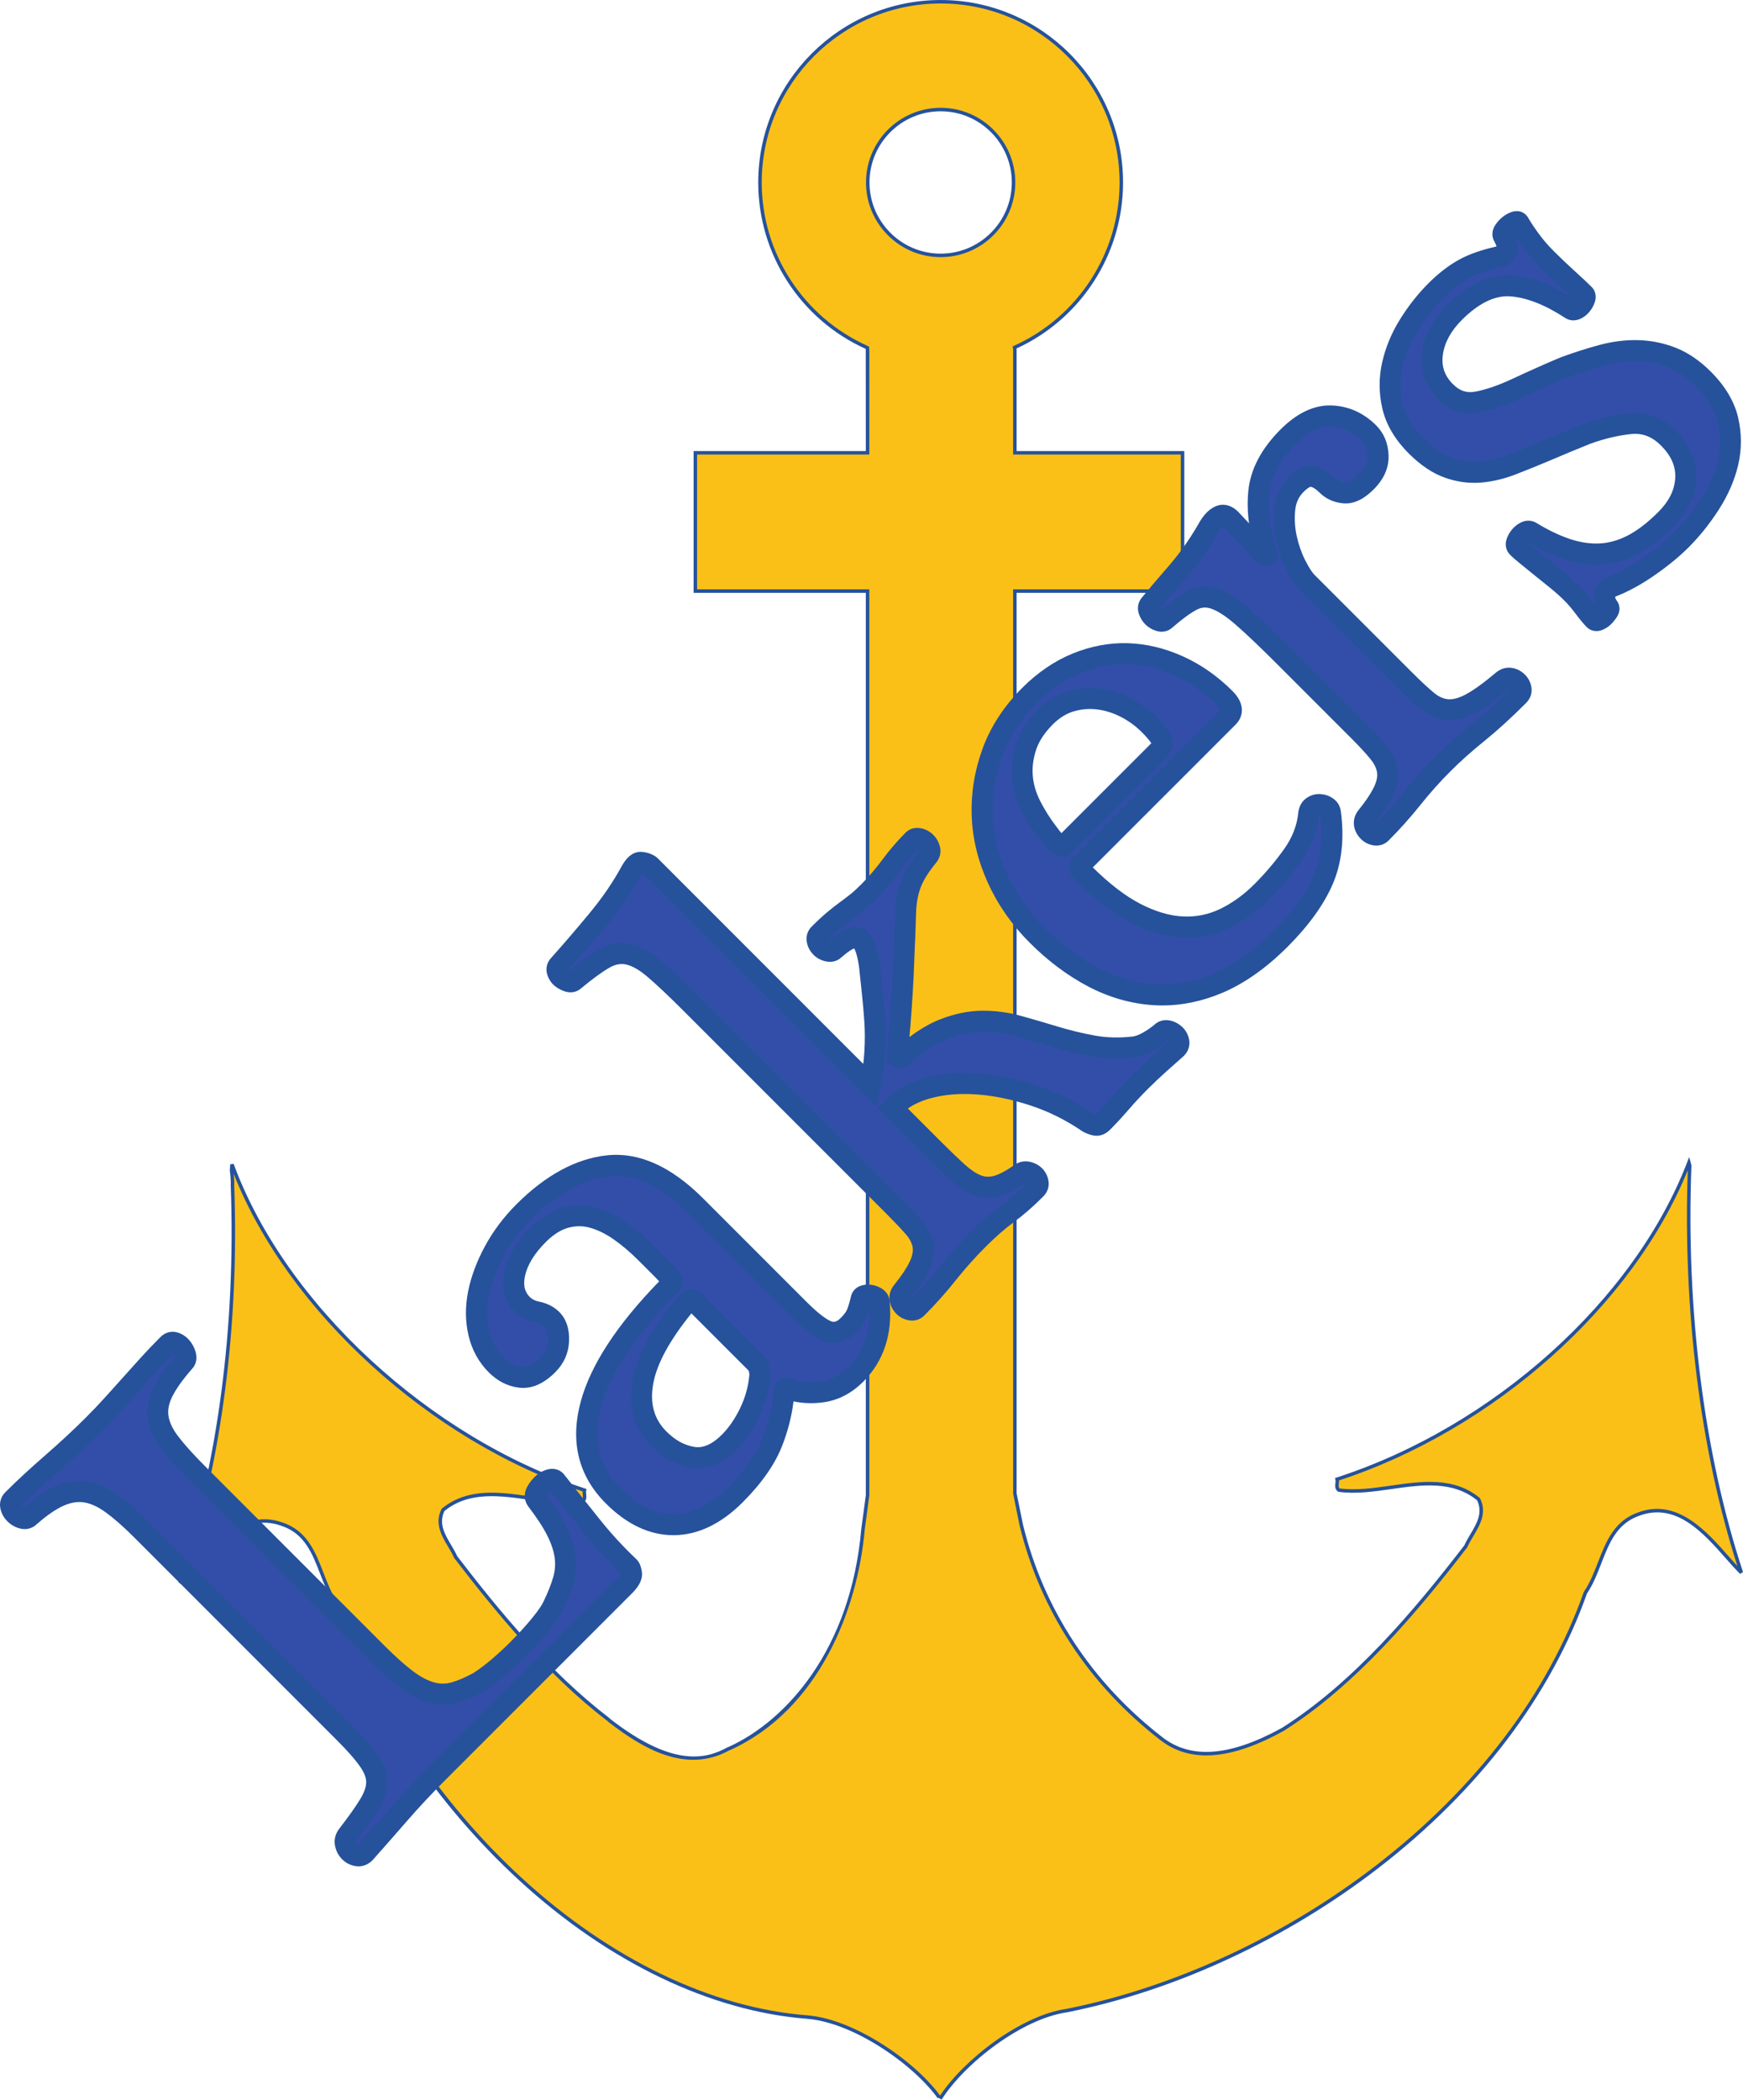 <?xml version="1.0" encoding="UTF-8" standalone="no"?>
<svg
   xmlns:dc="http://purl.org/dc/elements/1.1/"
   xmlns:cc="http://creativecommons.org/ns#"
   xmlns:rdf="http://www.w3.org/1999/02/22-rdf-syntax-ns#"
   xmlns:svg="http://www.w3.org/2000/svg"
   xmlns="http://www.w3.org/2000/svg"
   xmlns:sodipodi="http://sodipodi.sourceforge.net/DTD/sodipodi-0.dtd"
   xmlns:inkscape="http://www.inkscape.org/namespaces/inkscape"
   width="165.596"
   height="199.415"
   viewBox="0 0 165.596 199.415"
   version="1.1"
   id="svg26"
   sodipodi:docname="Lake-superior-st_logo_from_NCAA.svg"
   inkscape:version="1.0.1 (3bc2e813f5, 2020-09-07)">
  <defs
     id="defs30" />
  <sodipodi:namedview
     pagecolor="#ffffff"
     bordercolor="#666666"
     borderopacity="1"
     objecttolerance="10"
     gridtolerance="10"
     guidetolerance="10"
     inkscape:pageopacity="0"
     inkscape:pageshadow="2"
     inkscape:window-width="747"
     inkscape:window-height="480"
     id="namedview28"
     showgrid="false"
     inkscape:zoom="1.2704305"
     inkscape:cx="82.999994"
     inkscape:cy="99.50128"
     inkscape:window-x="0"
     inkscape:window-y="27"
     inkscape:window-maximized="0"
     inkscape:current-layer="svg26" />
  <!-- Generator: Sketch 54.1 (76490) - https://sketchapp.com -->
  <title
     id="title2">lake-superior-st</title>
  <desc
     id="desc4">Created with Sketch.</desc>
  <g
     id="g24"
     stroke="none"
     stroke-width="1"
     fill="none"
     fill-rule="evenodd"
     transform="translate(-17,-0.499)">
    <g
       id="lake-superior-st_BGL">
      <g
         id="lake-superior-st"
         transform="translate(17)">
        <g
           id="g10"
           transform="matrix(1,0,0,-1,0,199.913)"
           fill-rule="nonzero">
          <g
             id="g12">
            <path
               d="m 82.44,182.085 c 0,-3.826 3.101,-6.927 6.927,-6.927 3.825,0 6.926,3.101 6.926,6.927 0,3.825 -3.101,6.926 -6.926,6.926 -3.826,0 -6.927,-3.101 -6.927,-6.926 z M 89.228,0.23 C 86.776,3.616 81.014,7.511 76.68,7.847 57.099,9.373 38.606,28.101 31.916,47.166 c -1.717,2.501 -1.71,6.377 -5.153,7.501 -4.389,1.56 -7.499,-3.517 -9.655,-5.579 3.81,11.446 5.47,24.533 4.978,37.795 0.036,0.471 -0.086,1.391 -0.086,1.391 l 0.038,0.55 c 5.24,-14.233 19.568,-26.39 33.494,-30.938 -0.087,-0.343 0.171,-0.775 -0.174,-1.033 -4.307,-0.594 -9.469,2.257 -13.263,-0.836 -0.865,-1.721 0.597,-3.102 1.197,-4.481 4.175,-5.44 8.912,-11.131 14.428,-15.368 l 0.243,-0.207 c 3.22,-2.484 7.248,-4.866 11.269,-2.625 l 0.048,0.009 c 7.963,3.605 11.991,12.562 12.715,20.846 l 0.431,3.185 V 143.278 H 66.062 v 13.133 H 82.424 v 9.795 l -0.015,0.182 c -6.013,2.669 -10.206,8.693 -10.206,15.696 0,9.479 7.685,17.164 17.165,17.164 9.479,0 17.164,-7.685 17.164,-17.164 0,-6.978 -4.165,-12.983 -10.142,-15.667 l 0.029,-0.211 v -9.795 H 112.35 V 143.278 H 96.419 V 57.593 l 0.612,-3.023 c 1.921,-7.907 6.382,-14.917 13.296,-20.272 3.53,-2.755 8.093,-1.033 11.538,0.863 6.804,4.304 12.487,11.022 17.396,17.395 0.602,1.378 2.067,2.755 1.206,4.477 -3.789,3.1 -8.956,0.259 -13.262,0.861 -0.345,0.259 -0.086,0.689 -0.173,1.035 13.775,4.469 28.04,16.037 33.424,30.068 l 0.075,-0.272 c -0.516,-13.262 1.12,-27.213 4.908,-38.666 -2.151,2.067 -5.253,7.148 -9.644,5.598 -3.445,-1.118 -3.445,-4.994 -5.167,-7.491 C 143.394,27.668 121.607,12.512 101.37,8.465 97.064,7.861 91.553,3.621 89.314,0.089 Z"
               id="path14"
               fill="#fbc018" />
            <path
               d="m 89.368,188.845 c -3.728,0 -6.761,-3.033 -6.761,-6.76 0,-3.728 3.033,-6.761 6.761,-6.761 3.728,0 6.76,3.033 6.76,6.761 0,3.728 -3.033,6.76 -6.76,6.76 z m 0,-13.853 c -3.911,0 -7.093,3.182 -7.093,7.093 0,3.91 3.182,7.092 7.093,7.092 3.91,0 7.092,-3.181 7.092,-7.092 0,-3.911 -3.181,-7.093 -7.092,-7.093 z M 25.123,55.126 c 0.543,0 1.108,-0.093 1.695,-0.302 2.366,-0.773 3.155,-2.816 3.918,-4.792 0.371,-0.961 0.754,-1.954 1.316,-2.772 l 0.02,-0.039 C 35.397,37.747 41.777,28.209 49.576,21.052 57.967,13.352 67.597,8.722 76.693,8.013 81.099,7.671 86.853,3.738 89.314,0.393 91.619,3.855 97.028,8.024 101.347,8.629 c 10.223,2.044 20.677,6.892 29.427,13.648 9.48,7.32 16.291,16.29 19.697,25.942 l 0.02,0.039 c 0.563,0.817 0.949,1.809 1.322,2.769 0.767,1.974 1.559,4.016 3.931,4.786 3.646,1.287 6.432,-1.874 8.466,-4.182 0.295,-0.335 0.581,-0.659 0.851,-0.95 -3.514,10.957 -5.183,24.255 -4.713,37.592 -5.232,-12.882 -18.44,-24.649 -33.133,-29.459 0.006,-0.102 -0.005,-0.204 -0.015,-0.303 -0.023,-0.222 -0.032,-0.359 0.074,-0.459 1.54,-0.206 3.236,0.035 4.875,0.269 2.932,0.417 5.965,0.851 8.423,-1.16 l 0.043,-0.054 c 0.682,-1.365 -0.019,-2.542 -0.638,-3.58 -0.214,-0.359 -0.416,-0.697 -0.565,-1.038 l -0.021,-0.035 c -4.758,-6.176 -10.55,-13.076 -17.439,-17.434 -5.063,-2.787 -8.897,-3.064 -11.729,-0.854 -6.775,5.248 -11.394,12.29 -13.355,20.364 l -0.613,3.029 -0.003,85.884 H 112.184 v 12.801 H 96.253 v 9.961 l -0.044,0.312 0.113,0.051 c 6.102,2.739 10.044,8.829 10.044,15.516 0,9.373 -7.625,16.998 -16.998,16.998 -9.373,0 -16.999,-7.625 -16.999,-16.998 0,-6.717 3.967,-12.818 10.107,-15.544 l 0.09,-0.04 0.023,-0.281 6.63e-4,-9.975 H 66.228 V 143.444 H 82.59 V 57.377 L 82.158,54.169 C 81.491,46.535 77.775,37.01 69.347,33.195 l -0.06,-0.016 c -4.126,-2.28 -8.273,0.219 -11.427,2.653 l -0.249,0.212 c -5.66,4.347 -10.482,10.221 -14.452,15.393 l -0.021,0.035 c -0.148,0.341 -0.349,0.679 -0.562,1.038 -0.617,1.04 -1.317,2.218 -0.631,3.583 l 0.043,0.054 c 2.461,2.006 5.493,1.568 8.425,1.144 1.638,-0.237 3.333,-0.482 4.874,-0.279 0.106,0.1 0.098,0.238 0.075,0.46 -0.01,0.098 -0.021,0.199 -0.015,0.3 -14.474,4.775 -27.953,17.07 -33.141,30.145 0.032,-0.315 0.066,-0.757 0.044,-1.046 0.49,-13.178 -1.156,-26.014 -4.764,-37.16 0.273,0.292 0.56,0.616 0.857,0.952 1.709,1.932 3.949,4.462 6.779,4.462 z M 89.454,0 89.174,0.178 c 0.005,0.008 0.01,0.016 0.015,0.024 l -0.095,-0.069 C 86.704,3.433 81.012,7.345 76.667,7.682 67.498,8.397 57.797,13.058 49.352,20.808 41.404,28.1 35.159,37.435 31.767,47.091 c -0.576,0.845 -0.964,1.85 -1.339,2.821 -0.769,1.991 -1.495,3.872 -3.716,4.598 -3.44,1.222 -6.034,-1.71 -8.119,-4.066 -0.487,-0.551 -0.948,-1.072 -1.37,-1.475 l -0.272,0.172 c 3.749,11.263 5.468,24.312 4.969,37.736 0.035,0.468 -0.084,1.367 -0.085,1.376 l -0.002,0.017 0.04,0.567 0.321,0.045 C 27.105,75.542 40.836,62.862 55.583,58.045 l 0.147,-0.048 -0.038,-0.15 c -0.025,-0.097 -0.012,-0.215 6.64e-4,-0.34 0.026,-0.252 0.058,-0.565 -0.237,-0.785 l -0.034,-0.026 -0.042,-0.006 c -1.601,-0.221 -3.336,0.03 -5.014,0.272 -2.849,0.412 -5.795,0.838 -8.139,-1.05 -0.578,-1.189 0.039,-2.228 0.635,-3.233 0.205,-0.346 0.417,-0.703 0.573,-1.057 3.954,-5.151 8.754,-10.997 14.385,-15.321 l 0.249,-0.213 c 5.857,-4.519 8.999,-3.767 11.081,-2.606 l 0.079,0.023 c 5.436,2.47 11.594,9.201 12.599,20.701 l 0.431,3.193 -0.001,85.712 h -16.362 v 13.465 h 16.362 l -0.006,9.7 c -6.209,2.798 -10.215,8.992 -10.215,15.807 0,9.556 7.775,17.33 17.331,17.33 9.556,0 17.33,-7.774 17.33,-17.33 0,-6.775 -3.971,-12.95 -10.127,-15.767 l 0.012,-0.089 0.002,-9.652 h 15.931 v -13.465 H 96.584 V 57.593 l 0.609,-2.99 c 1.942,-7.994 6.519,-14.973 13.235,-20.174 2.718,-2.12 6.432,-1.833 11.357,0.877 6.831,4.321 12.595,11.186 17.332,17.334 0.157,0.354 0.37,0.711 0.575,1.056 0.599,1.003 1.217,2.04 0.642,3.23 -2.34,1.892 -5.287,1.472 -8.138,1.066 -1.679,-0.24 -3.414,-0.487 -5.015,-0.263 l -0.042,0.006 -0.034,0.026 c -0.294,0.221 -0.261,0.533 -0.235,0.784 0.013,0.126 0.025,0.245 9.9e-4,0.342 l -0.038,0.151 0.148,0.048 c 14.907,4.836 28.297,16.88 33.32,29.969 l 0.18,0.47 0.217,-0.782 -0.001,-0.026 c -0.534,-13.726 1.206,-27.437 4.9,-38.608 l -0.273,-0.172 c -0.42,0.403 -0.878,0.923 -1.363,1.473 -2.082,2.362 -4.673,5.301 -8.111,4.087 -2.226,-0.722 -2.956,-2.602 -3.728,-4.591 -0.377,-0.971 -0.767,-1.975 -1.345,-2.82 C 147.346,38.384 140.5,29.368 130.976,22.014 122.187,15.228 111.684,10.358 101.403,8.302 97.074,7.695 91.634,3.44 89.454,0 Z"
               id="path16"
               fill="#25529b" />
            <path
               d="m 13.393,54.163 c -1.017,1.016 -1.942,1.826 -2.779,2.432 -0.835,0.608 -1.646,0.975 -2.433,1.108 -0.787,0.129 -1.606,0.015 -2.457,-0.346 -0.853,-0.36 -1.819,-1.015 -2.9,-1.965 -0.196,-0.196 -0.434,-0.255 -0.71,-0.173 -0.276,0.079 -0.512,0.216 -0.707,0.412 -0.194,0.194 -0.324,0.419 -0.389,0.681 -0.063,0.261 0.003,0.488 0.2,0.685 1.048,1.048 2.289,2.198 3.726,3.447 1.435,1.249 2.742,2.462 3.917,3.637 0.686,0.687 1.316,1.347 1.89,1.984 0.572,0.636 1.131,1.256 1.674,1.859 0.543,0.605 1.092,1.217 1.651,1.839 0.558,0.62 1.183,1.274 1.871,1.963 0.196,0.196 0.416,0.256 0.66,0.176 0.245,-0.082 0.455,-0.227 0.634,-0.438 0.177,-0.211 0.307,-0.455 0.387,-0.73 0.08,-0.278 0.039,-0.498 -0.125,-0.662 -0.95,-1.081 -1.631,-2.041 -2.041,-2.876 -0.409,-0.836 -0.557,-1.638 -0.441,-2.408 0.114,-0.771 0.483,-1.566 1.106,-2.385 0.623,-0.82 1.492,-1.785 2.606,-2.9 l 17.107,-17.107 c 1.05,-1.049 1.976,-1.878 2.778,-2.484 0.804,-0.606 1.572,-1.015 2.311,-1.228 0.738,-0.215 1.467,-0.222 2.186,-0.027 0.721,0.198 1.524,0.54 2.41,1.034 0.557,0.358 1.146,0.801 1.77,1.327 0.622,0.523 1.245,1.095 1.868,1.718 0.787,0.787 1.49,1.557 2.113,2.311 0.623,0.752 1.047,1.375 1.277,1.868 0.426,0.884 0.745,1.694 0.96,2.431 0.213,0.738 0.268,1.483 0.171,2.236 -0.099,0.754 -0.361,1.557 -0.787,2.409 -0.424,0.852 -1.064,1.836 -1.917,2.95 -0.164,0.23 -0.18,0.475 -0.048,0.737 0.129,0.261 0.31,0.508 0.54,0.738 0.228,0.229 0.484,0.384 0.762,0.464 0.278,0.083 0.484,0.026 0.614,-0.172 1.214,-1.539 2.35,-2.973 3.416,-4.298 1.066,-1.328 2.235,-2.598 3.511,-3.807 0.099,-0.098 0.171,-0.304 0.221,-0.612 0.049,-0.314 -0.173,-0.715 -0.663,-1.205 L 41.501,30.957 c -1.274,-1.274 -2.461,-2.542 -3.556,-3.804 -1.097,-1.262 -2.184,-2.499 -3.264,-3.714 -0.23,-0.23 -0.484,-0.319 -0.762,-0.269 -0.278,0.049 -0.515,0.172 -0.713,0.37 -0.196,0.196 -0.327,0.441 -0.393,0.736 -0.065,0.293 0,0.572 0.196,0.836 0.886,1.146 1.566,2.104 2.041,2.876 0.475,0.768 0.72,1.473 0.738,2.112 0.015,0.64 -0.222,1.319 -0.714,2.039 -0.491,0.722 -1.277,1.625 -2.36,2.706 l -19.27,19.271 -0.049,0.048"
               id="path18"
               fill="#324ea9" />
            <path
               d="m 2.385,56.178 c 7.8e-4,0 0.002,0 0.004,-10e-4 -0.001,10e-4 -0.003,10e-4 -0.004,10e-4 z m 11.708,-1.307 0.045,-0.044 19.278,-19.279 c 1.136,-1.135 1.948,-2.067 2.479,-2.85 0.608,-0.89 0.906,-1.773 0.886,-2.623 -0.022,-0.818 -0.32,-1.696 -0.886,-2.611 -0.494,-0.803 -1.181,-1.772 -2.1,-2.961 -0.01,-0.014 -0.015,-0.028 -0.015,-0.028 0.035,-0.125 0.09,-0.193 0.128,-0.231 0.03,-0.03 0.06,-0.051 0.093,-0.067 1.023,1.148 2.103,2.377 3.191,3.629 1.099,1.265 2.311,2.563 3.603,3.855 L 58.629,49.492 c 0.232,0.232 0.328,0.378 0.366,0.446 -0.004,0.018 -0.008,0.034 -0.011,0.047 -1.247,1.189 -2.427,2.473 -3.496,3.805 -1.084,1.347 -2.212,2.772 -3.198,4.023 -0.038,-0.029 -0.076,-0.061 -0.113,-0.098 -0.109,-0.11 -0.201,-0.223 -0.275,-0.339 0.825,-1.092 1.46,-2.08 1.887,-2.939 0.473,-0.947 0.77,-1.864 0.883,-2.724 0.115,-0.891 0.047,-1.779 -0.202,-2.641 C 54.241,48.284 53.898,47.414 53.451,46.485 53.186,45.917 52.724,45.236 52.043,44.414 51.401,43.637 50.669,42.836 49.867,42.034 49.231,41.399 48.582,40.801 47.936,40.258 47.281,39.705 46.651,39.232 46.064,38.855 l -0.053,-0.032 c -0.944,-0.526 -1.829,-0.904 -2.631,-1.124 -0.9,-0.245 -1.817,-0.235 -2.727,0.031 -0.848,0.244 -1.735,0.712 -2.632,1.389 -0.831,0.628 -1.801,1.494 -2.882,2.574 L 18.03,58.8 c -1.16,1.162 -2.041,2.143 -2.694,3.001 -0.723,0.951 -1.16,1.907 -1.298,2.842 -0.145,0.965 0.033,1.972 0.532,2.991 0.43,0.874 1.122,1.865 2.059,2.948 -0.039,0.091 -0.088,0.17 -0.149,0.243 -0.004,0.005 -0.008,0.009 -0.012,0.014 -0.61,-0.616 -1.165,-1.2 -1.651,-1.74 L 11.491,65.4 C 10.912,64.758 10.264,64.078 9.566,63.379 8.388,62.201 7.053,60.961 5.599,59.695 4.253,58.524 3.058,57.423 2.044,56.416 c 0.018,-0.027 0.04,-0.053 0.067,-0.08 0.046,-0.046 0.095,-0.082 0.152,-0.111 1.135,0.986 2.142,1.658 3.074,2.05 1.02,0.433 2.032,0.571 3.006,0.411 0.945,-0.16 1.905,-0.592 2.858,-1.286 0.874,-0.634 1.848,-1.485 2.892,-2.529 z M 34.064,22.161 c -0.106,0 -0.213,0.01 -0.321,0.029 -0.479,0.084 -0.898,0.302 -1.242,0.646 -0.33,0.329 -0.552,0.74 -0.66,1.221 -0.129,0.582 -0.002,1.15 0.367,1.648 0.875,1.132 1.541,2.07 1.993,2.804 0.38,0.614 0.578,1.157 0.59,1.617 0.01,0.422 -0.172,0.911 -0.541,1.451 -0.456,0.67 -1.21,1.532 -2.242,2.563 L 12.689,53.46 c -0.972,0.971 -1.866,1.755 -2.659,2.33 -0.703,0.512 -1.38,0.825 -2.014,0.933 -0.6,0.099 -1.224,0.007 -1.903,-0.281 C 5.368,56.128 4.49,55.529 3.5,54.662 3.049,54.228 2.443,54.084 1.831,54.266 1.4,54.388 1.016,54.613 0.701,54.931 0.379,55.252 0.16,55.638 0.053,56.075 c -0.147,0.607 0.018,1.183 0.464,1.628 1.071,1.071 2.342,2.247 3.776,3.493 1.419,1.236 2.72,2.444 3.866,3.59 0.674,0.675 1.298,1.329 1.854,1.947 l 3.324,3.697 c 0.558,0.62 1.2,1.293 1.908,2.001 0.464,0.463 1.074,0.616 1.676,0.417 0.422,-0.14 0.785,-0.389 1.082,-0.74 0.27,-0.321 0.465,-0.688 0.583,-1.094 0.177,-0.612 0.05,-1.197 -0.349,-1.616 -0.878,-1.002 -1.511,-1.89 -1.88,-2.639 -0.321,-0.656 -0.436,-1.252 -0.35,-1.821 0.089,-0.602 0.396,-1.25 0.914,-1.931 0.59,-0.775 1.437,-1.717 2.518,-2.799 L 36.544,43.101 c 1.017,-1.015 1.916,-1.821 2.675,-2.393 0.702,-0.529 1.371,-0.888 1.987,-1.066 0.563,-0.164 1.103,-0.171 1.649,-0.022 0.639,0.175 1.366,0.487 2.159,0.927 0.507,0.328 1.059,0.743 1.639,1.233 0.604,0.508 1.211,1.067 1.807,1.662 0.757,0.757 1.447,1.511 2.05,2.241 0.702,0.848 1.009,1.367 1.143,1.655 0.405,0.841 0.708,1.607 0.906,2.289 0.175,0.605 0.221,1.204 0.14,1.83 -0.084,0.638 -0.316,1.343 -0.69,2.092 -0.394,0.791 -1.005,1.729 -1.817,2.79 l -0.02,0.028 c -0.379,0.531 -0.424,1.174 -0.125,1.764 0.174,0.35 0.418,0.686 0.724,0.991 0.348,0.348 0.748,0.589 1.189,0.717 0.669,0.2 1.316,-0.004 1.692,-0.537 1.03,-1.305 2.235,-2.83 3.389,-4.265 1.04,-1.296 2.191,-2.543 3.42,-3.708 0.276,-0.272 0.431,-0.63 0.519,-1.178 0.152,-0.971 -0.672,-1.796 -0.943,-2.066 L 42.204,30.253 c -1.259,-1.259 -2.439,-2.522 -3.508,-3.753 -1.111,-1.278 -2.212,-2.53 -3.272,-3.723 l -0.04,-0.043 c -0.377,-0.376 -0.836,-0.574 -1.32,-0.574 z"
               id="path20"
               fill="#25529b" />
            <path
               d="m 66.434,75.341 c -0.361,0.361 -0.597,0.565 -0.713,0.615 -0.114,0.048 -0.236,0.008 -0.367,-0.123 -2.458,-2.916 -3.881,-5.469 -4.273,-7.666 -0.392,-2.195 0.119,-3.997 1.529,-5.407 0.983,-0.984 2.058,-1.567 3.221,-1.748 1.163,-0.18 2.317,0.301 3.463,1.447 0.752,0.752 1.399,1.695 1.939,2.824 0.541,1.131 0.858,2.304 0.958,3.516 -0.002,0.524 -0.133,0.918 -0.395,1.18 z m 9.484,-0.268 c 1.148,-1.148 2.058,-1.845 2.729,-2.09 0.674,-0.247 1.321,-0.058 1.944,0.565 0.36,0.359 0.612,0.695 0.761,1.007 0.148,0.312 0.302,0.811 0.467,1.5 0.033,0.163 0.139,0.27 0.32,0.318 0.179,0.049 0.369,0.059 0.564,0.025 0.196,-0.033 0.386,-0.105 0.566,-0.219 0.178,-0.114 0.268,-0.269 0.267,-0.466 0.253,-2.81 -0.488,-5.081 -2.225,-6.818 -0.951,-0.951 -2.017,-1.506 -3.195,-1.673 -1.18,-0.164 -2.277,-0.065 -3.295,0.296 -0.228,0.099 -0.342,0.016 -0.342,-0.247 -0.099,-1.604 -0.467,-3.221 -1.108,-4.842 -0.638,-1.622 -1.81,-3.285 -3.514,-4.989 -1.868,-1.868 -3.809,-2.813 -5.822,-2.829 -2.015,-0.017 -3.937,0.888 -5.769,2.721 -2.357,2.355 -3.065,5.262 -2.127,8.721 0.938,3.457 3.508,7.286 7.707,11.485 0.065,0.065 0.033,0.199 -0.099,0.395 -0.131,0.195 -0.492,0.589 -1.081,1.18 l -1.328,1.326 c -0.821,0.821 -1.657,1.525 -2.508,2.117 -0.853,0.589 -1.706,1 -2.558,1.229 -0.853,0.23 -1.712,0.221 -2.582,-0.024 -0.868,-0.245 -1.711,-0.778 -2.53,-1.597 -1.214,-1.214 -1.959,-2.434 -2.238,-3.661 -0.279,-1.229 -0.042,-2.221 0.713,-2.974 0.359,-0.361 0.827,-0.597 1.399,-0.713 0.572,-0.114 1.04,-0.352 1.401,-0.711 0.458,-0.458 0.671,-1.131 0.639,-2.013 -0.033,-0.884 -0.375,-1.654 -1.029,-2.308 -0.883,-0.883 -1.749,-1.274 -2.601,-1.174 -0.851,0.099 -1.623,0.494 -2.311,1.183 -0.819,0.819 -1.37,1.827 -1.651,3.024 -0.279,1.195 -0.289,2.448 -0.028,3.759 0.26,1.31 0.759,2.644 1.495,4.003 0.736,1.359 1.677,2.61 2.823,3.756 2.618,2.618 5.285,4.073 8.003,4.365 2.718,0.293 5.487,-0.97 8.309,-3.791 l 9.836,-9.836 z"
               id="path22"
               fill="#324ea9" />
            <path
               d="m 65.689,74.678 c -2.073,-2.553 -3.293,-4.8 -3.629,-6.685 -0.334,-1.87 0.076,-3.352 1.252,-4.529 0.838,-0.839 1.712,-1.319 2.67,-1.468 0.838,-0.13 1.691,0.251 2.607,1.167 0.668,0.669 1.255,1.527 1.745,2.55 0.476,0.994 0.765,2.045 0.86,3.123 -0.006,0.253 -0.058,0.394 -0.103,0.439 l -5.363,5.362 c -0.014,0.014 -0.027,0.027 -0.04,0.04 z m 0.623,-14.698 c -0.211,0 -0.422,0.016 -0.635,0.049 -1.372,0.213 -2.641,0.895 -3.772,2.028 -1.648,1.648 -2.255,3.762 -1.805,6.285 0.427,2.392 1.896,5.052 4.492,8.133 l 0.058,0.063 c 0.418,0.417 0.963,0.544 1.456,0.336 0.229,-0.1 0.473,-0.27 1.032,-0.829 l 5.362,-5.36 c 0.453,-0.453 0.684,-1.086 0.687,-1.881 v -0.042 l -0.003,-0.043 C 73.072,67.381 72.718,66.081 72.13,64.854 71.544,63.627 70.826,62.585 69.998,61.756 68.817,60.575 67.58,59.98 66.312,59.98 Z m -3.168,18.264 c -0.002,-0.002 -0.004,-0.003 -0.005,-0.005 10e-4,0.001 0.003,0.004 0.005,0.005 z m 19.264,-2.829 c -0.001,-0.001 -0.004,-0.001 -0.006,-0.002 0.002,0.001 0.004,0.001 0.006,0.002 z m -27.377,9.531 c 0.503,0 1.003,-0.067 1.498,-0.2 0.956,-0.257 1.919,-0.719 2.864,-1.371 0.906,-0.63 1.796,-1.381 2.647,-2.232 l 1.327,-1.326 c 0.843,-0.846 1.083,-1.147 1.205,-1.33 0.606,-0.906 0.134,-1.495 -0.026,-1.654 -4.055,-4.056 -6.562,-7.771 -7.45,-11.041 -0.845,-3.117 -0.234,-5.654 1.87,-7.756 1.635,-1.635 3.274,-2.43 5.009,-2.43 0.017,0 0.033,0 0.049,3.32e-4 1.733,0.015 3.458,0.868 5.127,2.537 1.599,1.599 2.706,3.163 3.292,4.65 0.595,1.507 0.945,3.025 1.039,4.514 0.013,0.618 0.341,0.927 0.539,1.057 0.195,0.128 0.601,0.306 1.155,0.083 0.867,-0.303 1.784,-0.382 2.803,-0.24 0.969,0.137 1.829,0.592 2.628,1.391 1.411,1.411 2.06,3.197 1.975,5.445 -0.111,-0.381 -0.22,-0.679 -0.331,-0.915 -0.201,-0.422 -0.513,-0.842 -0.956,-1.284 -1.204,-1.203 -2.39,-1.015 -2.989,-0.796 -0.816,0.299 -1.827,1.058 -3.091,2.321 l -9.836,9.836 c -2.585,2.583 -5.107,3.76 -7.499,3.505 -2.474,-0.265 -4.965,-1.638 -7.406,-4.079 -1.074,-1.074 -1.966,-2.261 -2.652,-3.527 -0.685,-1.265 -1.154,-2.518 -1.394,-3.724 -0.232,-1.165 -0.225,-2.288 0.021,-3.339 0.24,-1.02 0.693,-1.853 1.385,-2.546 0.531,-0.532 1.094,-0.825 1.722,-0.898 0.531,-0.065 1.13,0.236 1.783,0.889 0.474,0.473 0.715,1.01 0.738,1.64 0.022,0.592 -0.095,1.021 -0.348,1.273 -0.22,0.22 -0.512,0.363 -0.892,0.44 -0.771,0.155 -1.413,0.487 -1.91,0.987 -0.691,0.689 -1.425,1.928 -0.978,3.896 0.321,1.408 1.164,2.803 2.505,4.144 0.938,0.938 1.935,1.56 2.963,1.851 0.538,0.152 1.077,0.228 1.614,0.228 z M 63.978,53.613 c -2.259,0 -4.418,1.013 -6.417,3.013 -2.616,2.613 -3.418,5.872 -2.384,9.685 0.94,3.464 3.445,7.299 7.45,11.407 -0.145,0.158 -0.356,0.379 -0.667,0.69 l -1.327,1.325 c -0.768,0.769 -1.567,1.443 -2.373,2.004 -0.755,0.522 -1.513,0.887 -2.249,1.086 -0.68,0.183 -1.352,0.177 -2.053,-0.022 -0.697,-0.196 -1.402,-0.648 -2.097,-1.342 -1.072,-1.072 -1.736,-2.142 -1.971,-3.178 -0.266,-1.172 0.126,-1.73 0.445,-2.048 0.22,-0.221 0.511,-0.365 0.893,-0.442 0.763,-0.152 1.405,-0.483 1.906,-0.981 0.661,-0.661 0.974,-1.588 0.931,-2.755 -0.042,-1.141 -0.486,-2.141 -1.32,-2.975 -1.105,-1.105 -2.256,-1.596 -3.421,-1.459 -1.075,0.124 -2.051,0.618 -2.899,1.468 -0.949,0.949 -1.593,2.126 -1.915,3.499 -0.311,1.33 -0.322,2.736 -0.035,4.181 0.279,1.401 0.816,2.842 1.596,4.283 0.777,1.435 1.784,2.776 2.994,3.987 2.771,2.77 5.665,4.335 8.601,4.65 3.021,0.327 6.087,-1.046 9.119,-4.076 l 9.836,-9.836 c 1.363,-1.364 2.068,-1.75 2.367,-1.86 0.144,-0.052 0.413,-0.151 0.898,0.334 0.343,0.343 0.497,0.587 0.565,0.731 0.078,0.165 0.21,0.523 0.395,1.291 0.113,0.523 0.499,0.918 1.035,1.061 0.315,0.087 0.651,0.102 0.99,0.043 0.321,-0.053 0.636,-0.175 0.927,-0.358 0.454,-0.292 0.715,-0.746 0.73,-1.256 0.269,-3.087 -0.577,-5.635 -2.516,-7.574 -1.099,-1.1 -2.364,-1.757 -3.759,-1.954 -0.998,-0.138 -1.957,-0.108 -2.864,0.087 -0.17,-1.417 -0.536,-2.846 -1.095,-4.26 -0.686,-1.742 -1.943,-3.535 -3.736,-5.327 -2.052,-2.052 -4.245,-3.102 -6.518,-3.121 -0.021,0 -0.043,-3.32e-4 -0.064,-3.32e-4 z"
               id="path24"
               fill="#25529b" />
            <path
               d="m 111.77,99.841 c -0.556,-0.494 -1.122,-0.995 -1.691,-1.504 -0.572,-0.511 -1.152,-1.06 -1.743,-1.651 -0.656,-0.656 -1.279,-1.323 -1.871,-2.012 -0.594,-0.684 -1.168,-1.307 -1.723,-1.862 -0.23,-0.23 -0.477,-0.312 -0.739,-0.247 -0.26,0.067 -0.475,0.15 -0.639,0.247 -1.641,1.117 -3.363,1.97 -5.166,2.561 -1.803,0.593 -3.557,0.955 -5.263,1.087 -1.707,0.132 -3.272,0.01 -4.698,-0.367 -1.427,-0.375 -2.581,-1.006 -3.465,-1.89 l 3.838,-3.838 c 0.952,-0.953 1.756,-1.724 2.413,-2.315 0.656,-0.589 1.27,-0.992 1.845,-1.205 0.572,-0.215 1.172,-0.239 1.796,-0.075 0.621,0.163 1.376,0.555 2.262,1.178 0.228,0.163 0.473,0.213 0.736,0.148 0.264,-0.066 0.476,-0.183 0.64,-0.347 0.163,-0.163 0.271,-0.369 0.319,-0.613 0.051,-0.246 -0.023,-0.468 -0.219,-0.664 -0.918,-0.918 -1.813,-1.696 -2.681,-2.333 -0.868,-0.636 -1.794,-1.445 -2.773,-2.425 -1.046,-1.046 -2.018,-2.134 -2.918,-3.266 -0.899,-1.131 -1.873,-2.221 -2.92,-3.269 -0.164,-0.163 -0.371,-0.222 -0.616,-0.173 -0.246,0.049 -0.45,0.156 -0.614,0.32 -0.196,0.196 -0.318,0.416 -0.369,0.663 -0.048,0.244 0.009,0.485 0.173,0.715 0.819,1.015 1.386,1.873 1.697,2.578 0.312,0.703 0.41,1.343 0.295,1.917 -0.115,0.572 -0.409,1.131 -0.884,1.671 -0.475,0.54 -1.089,1.187 -1.842,1.941 L 65.64,104.117 c -1.408,1.41 -2.563,2.498 -3.465,3.268 -0.899,0.769 -1.726,1.236 -2.479,1.399 -0.753,0.164 -1.509,0.033 -2.262,-0.393 -0.753,-0.426 -1.703,-1.114 -2.849,-2.064 -0.165,-0.164 -0.369,-0.205 -0.614,-0.125 -0.245,0.082 -0.457,0.196 -0.635,0.341 -0.179,0.148 -0.309,0.344 -0.391,0.588 -0.082,0.245 -0.023,0.466 0.173,0.662 1.115,1.245 2.317,2.646 3.61,4.201 1.293,1.555 2.365,3.118 3.212,4.687 0.327,0.59 0.654,0.865 0.981,0.833 0.327,-0.033 0.607,-0.131 0.836,-0.295 L 82.665,96.309 c 0.23,1.016 0.376,2.047 0.441,3.095 0.066,1.048 0.066,2.064 0.001,3.047 -0.066,0.982 -0.148,1.916 -0.247,2.802 -0.097,0.886 -0.179,1.655 -0.244,2.311 -0.197,1.507 -0.525,2.407 -0.984,2.703 -0.458,0.296 -1.245,-0.049 -2.359,-1.034 -0.164,-0.164 -0.376,-0.213 -0.637,-0.148 -0.262,0.065 -0.474,0.179 -0.636,0.342 -0.196,0.196 -0.318,0.415 -0.367,0.66 -0.048,0.244 0.011,0.449 0.174,0.612 0.525,0.525 0.991,0.958 1.402,1.302 0.409,0.344 0.795,0.646 1.156,0.907 0.361,0.261 0.707,0.523 1.034,0.785 0.329,0.262 0.69,0.589 1.083,0.983 0.753,0.753 1.464,1.581 2.135,2.483 0.669,0.903 1.382,1.731 2.136,2.486 0.13,0.129 0.318,0.171 0.562,0.123 0.245,-0.05 0.465,-0.17 0.662,-0.366 0.164,-0.162 0.276,-0.36 0.341,-0.586 0.065,-0.23 0.032,-0.441 -0.099,-0.639 -0.591,-0.721 -1.033,-1.361 -1.328,-1.916 -0.295,-0.557 -0.506,-1.131 -0.639,-1.722 -0.131,-0.589 -0.203,-1.203 -0.221,-1.844 -0.017,-0.639 -0.04,-1.399 -0.074,-2.285 -0.032,-0.557 -0.064,-1.31 -0.099,-2.26 -0.031,-0.952 -0.082,-1.967 -0.146,-3.048 -0.065,-1.082 -0.139,-2.123 -0.221,-3.123 -0.082,-0.998 -0.172,-1.842 -0.27,-2.53 -0.034,-0.23 0.017,-0.377 0.147,-0.443 0.131,-0.065 0.247,-0.049 0.345,0.049 1.376,1.245 2.686,2.113 3.931,2.604 1.246,0.492 2.451,0.745 3.614,0.761 1.164,0.015 2.31,-0.13 3.441,-0.443 1.131,-0.31 2.286,-0.646 3.465,-1.008 1.18,-0.361 2.394,-0.656 3.639,-0.885 1.245,-0.23 2.573,-0.264 3.982,-0.099 0.393,0.064 0.812,0.221 1.252,0.466 0.443,0.246 0.862,0.532 1.256,0.861 0.196,0.196 0.425,0.26 0.688,0.196 0.26,-0.066 0.49,-0.196 0.687,-0.393 0.165,-0.164 0.271,-0.369 0.321,-0.614 0.048,-0.247 -0.025,-0.467 -0.221,-0.663"
               id="path26"
               fill="#324ea9" />
            <path
               d="m 97.644,86.944 c 0,-0.004 0.001,-0.007 0.002,-0.011 -10e-4,0.004 -0.002,0.007 -0.002,0.011 z M 86.503,76.135 c 0.012,-0.024 0.031,-0.054 0.064,-0.089 0.952,0.964 1.854,1.98 2.682,3.022 0.918,1.155 1.925,2.283 2.993,3.35 1.011,1.012 1.983,1.861 2.889,2.525 0.791,0.58 1.614,1.291 2.449,2.117 -0.027,0.022 -0.064,0.04 -0.11,0.055 -0.987,-0.69 -1.819,-1.115 -2.556,-1.308 -0.823,-0.216 -1.63,-0.181 -2.397,0.106 -0.694,0.257 -1.402,0.715 -2.161,1.396 -0.67,0.603 -1.495,1.394 -2.452,2.352 l -4.541,4.541 0.703,0.704 c 1.007,1.008 2.325,1.731 3.916,2.149 1.525,0.402 3.216,0.536 5.027,0.397 1.777,-0.138 3.626,-0.52 5.498,-1.134 1.872,-0.613 3.683,-1.509 5.383,-2.662 0.035,-0.019 0.1,-0.049 0.203,-0.083 0.518,0.52 1.056,1.104 1.619,1.752 0.593,0.689 1.222,1.366 1.919,2.063 0.597,0.598 1.198,1.166 1.784,1.689 0.512,0.459 1.023,0.911 1.526,1.358 -0.026,0.023 -0.051,0.042 -0.077,0.058 -0.419,-0.343 -0.87,-0.649 -1.343,-0.911 -0.544,-0.302 -1.075,-0.497 -1.576,-0.578 l -0.043,-0.006 c -1.501,-0.176 -2.939,-0.138 -4.278,0.109 -1.282,0.237 -2.543,0.543 -3.749,0.912 -1.173,0.359 -2.329,0.695 -3.437,0.999 -1.028,0.285 -2.094,0.422 -3.164,0.407 -1.038,-0.014 -2.136,-0.247 -3.262,-0.691 -1.123,-0.442 -2.339,-1.251 -3.616,-2.405 -0.401,-0.382 -0.96,-0.465 -1.467,-0.215 -0.206,0.106 -0.833,0.507 -0.69,1.48 0.094,0.653 0.182,1.483 0.263,2.467 0.082,1.006 0.156,2.05 0.219,3.101 0.07,1.159 0.117,2.147 0.145,3.021 0.035,0.981 0.068,1.727 0.1,2.285 0.033,0.862 0.056,1.619 0.073,2.254 0.019,0.704 0.101,1.389 0.244,2.033 0.153,0.682 0.399,1.344 0.731,1.971 0.304,0.573 0.743,1.217 1.306,1.918 -0.014,0.023 -0.029,0.038 -0.04,0.05 -0.011,0.011 -0.022,0.021 -0.032,0.029 -0.641,-0.661 -1.255,-1.386 -1.828,-2.159 -0.7,-0.942 -1.451,-1.814 -2.231,-2.594 -0.415,-0.416 -0.808,-0.771 -1.166,-1.057 -0.334,-0.268 -0.695,-0.542 -1.072,-0.814 -0.341,-0.246 -0.71,-0.536 -1.097,-0.862 -0.342,-0.286 -0.736,-0.648 -1.174,-1.08 0.008,-0.009 0.017,-0.019 0.028,-0.03 0.013,-0.013 0.028,-0.024 0.045,-0.033 0.691,0.603 2.19,1.803 3.423,1.005 0.743,-0.478 1.184,-1.53 1.431,-3.409 0.068,-0.684 0.149,-1.45 0.246,-2.332 0.099,-0.885 0.183,-1.842 0.25,-2.843 0.068,-1.026 0.067,-2.094 -9.95e-4,-3.177 -0.068,-1.099 -0.224,-2.193 -0.464,-3.252 L 83.237,94.329 61.129,116.438 c -0.038,0.021 -0.081,0.038 -0.129,0.051 -0.046,-0.057 -0.11,-0.15 -0.19,-0.293 -0.866,-1.605 -1.984,-3.237 -3.317,-4.84 -1.283,-1.543 -2.427,-2.877 -3.493,-4.071 0.032,-0.023 0.067,-0.044 0.105,-0.065 1.13,0.928 2.06,1.595 2.839,2.036 0.969,0.548 1.966,0.716 2.963,0.5 0.926,-0.201 1.88,-0.73 2.915,-1.616 0.922,-0.787 2.107,-1.904 3.522,-3.32 L 85.652,85.514 c 0.765,-0.766 1.399,-1.435 1.885,-1.987 0.587,-0.667 0.962,-1.384 1.112,-2.131 0.157,-0.778 0.036,-1.625 -0.361,-2.518 -0.341,-0.772 -0.926,-1.671 -1.787,-2.743 z m 0.156,-2.141 c -0.118,-3.32e-4 -0.24,0.012 -0.362,0.037 -0.441,0.088 -0.819,0.288 -1.122,0.592 -0.333,0.332 -0.548,0.725 -0.639,1.165 -0.103,0.525 0.014,1.038 0.336,1.492 l 0.037,0.049 c 0.763,0.946 1.289,1.739 1.561,2.355 0.226,0.51 0.303,0.953 0.229,1.319 -0.081,0.4 -0.301,0.808 -0.655,1.21 -0.459,0.521 -1.064,1.159 -1.799,1.895 l -19.308,19.306 c -1.378,1.38 -2.524,2.461 -3.407,3.214 -0.769,0.658 -1.456,1.056 -2.044,1.184 -0.512,0.111 -1.022,0.018 -1.56,-0.287 -0.695,-0.394 -1.596,-1.047 -2.677,-1.942 -0.428,-0.398 -1.003,-0.517 -1.585,-0.327 -0.361,0.12 -0.68,0.292 -0.953,0.514 -0.33,0.273 -0.566,0.622 -0.707,1.045 -0.198,0.596 -0.056,1.198 0.39,1.659 1.085,1.211 2.253,2.571 3.571,4.156 1.249,1.502 2.292,3.024 3.101,4.523 0.541,0.975 1.197,1.426 1.955,1.351 0.5,-0.049 0.942,-0.209 1.315,-0.473 l 0.128,-0.108 19.551,-19.552 c 0.044,0.364 0.078,0.729 0.101,1.096 0.063,0.999 0.064,1.98 0.001,2.92 -0.065,0.971 -0.147,1.899 -0.243,2.757 -0.098,0.891 -0.18,1.665 -0.245,2.323 -0.157,1.192 -0.367,1.686 -0.477,1.874 -0.173,-0.066 -0.544,-0.261 -1.199,-0.838 -0.407,-0.389 -0.971,-0.529 -1.554,-0.383 -0.439,0.108 -0.811,0.313 -1.103,0.608 -0.332,0.332 -0.547,0.725 -0.635,1.164 -0.113,0.578 0.046,1.112 0.446,1.513 0.555,0.555 1.035,1 1.468,1.363 0.422,0.355 0.83,0.676 1.211,0.95 0.349,0.252 0.683,0.506 0.993,0.754 0.303,0.241 0.639,0.547 1.002,0.91 0.712,0.712 1.398,1.51 2.04,2.374 0.692,0.934 1.444,1.808 2.231,2.595 0.214,0.213 0.687,0.546 1.456,0.396 0.448,-0.09 0.841,-0.305 1.175,-0.638 0.281,-0.278 0.482,-0.622 0.595,-1.018 0.146,-0.514 0.067,-1.019 -0.227,-1.462 l -0.059,-0.081 c -0.543,-0.663 -0.954,-1.252 -1.219,-1.751 -0.249,-0.47 -0.433,-0.966 -0.547,-1.473 -0.114,-0.518 -0.181,-1.074 -0.196,-1.652 -0.017,-0.642 -0.04,-1.407 -0.075,-2.297 -0.032,-0.562 -0.064,-1.294 -0.098,-2.257 -0.029,-0.89 -0.077,-1.895 -0.148,-3.073 -0.064,-1.065 -0.139,-2.123 -0.222,-3.144 -0.029,-0.349 -0.058,-0.676 -0.088,-0.984 0.988,0.745 1.954,1.305 2.884,1.672 1.351,0.534 2.685,0.813 3.966,0.83 1.26,0.019 2.512,-0.144 3.72,-0.479 1.125,-0.309 2.3,-0.65 3.491,-1.015 1.133,-0.347 2.321,-0.635 3.528,-0.858 1.137,-0.21 2.369,-0.241 3.662,-0.092 0.268,0.046 0.574,0.164 0.908,0.35 0.379,0.21 0.74,0.456 1.074,0.732 0.439,0.416 1.002,0.567 1.592,0.421 0.447,-0.114 0.833,-0.335 1.154,-0.658 0.301,-0.298 0.501,-0.676 0.591,-1.119 0.113,-0.582 -0.063,-1.135 -0.493,-1.565 l -0.157,-0.142 c -0.519,-0.46 -1.044,-0.926 -1.573,-1.4 -0.559,-0.5 -1.132,-1.042 -1.703,-1.613 -0.661,-0.662 -1.257,-1.302 -1.821,-1.957 -0.632,-0.729 -1.212,-1.355 -1.774,-1.917 -0.478,-0.478 -1.077,-0.659 -1.681,-0.509 -0.36,0.092 -0.664,0.212 -0.908,0.357 l -0.051,0.033 c -1.555,1.058 -3.209,1.879 -4.916,2.438 -1.721,0.566 -3.413,0.915 -5.031,1.041 -1.588,0.122 -3.057,0.009 -4.367,-0.337 -0.863,-0.227 -1.614,-0.56 -2.246,-0.994 l 3.068,-3.069 c 0.932,-0.934 1.731,-1.7 2.375,-2.279 0.56,-0.503 1.074,-0.844 1.526,-1.011 0.381,-0.143 0.771,-0.157 1.197,-0.046 0.349,0.091 0.967,0.344 1.942,1.029 0.463,0.332 1.001,0.437 1.549,0.3 0.437,-0.109 0.808,-0.314 1.103,-0.608 0.304,-0.304 0.509,-0.693 0.593,-1.128 C 99.714,86.76 99.54,86.203 99.105,85.768 98.159,84.821 97.217,84.003 96.308,83.336 95.484,82.732 94.59,81.95 93.65,81.01 92.635,79.996 91.679,78.925 90.808,77.829 89.886,76.669 88.878,75.541 87.812,74.475 87.495,74.159 87.094,73.994 86.659,73.994 Z"
               id="path28"
               fill="#25529b" />
            <path
               d="m 109.981,128.019 c 0.458,0.458 0.555,0.882 0.293,1.277 -0.263,0.393 -0.623,0.819 -1.083,1.277 -0.688,0.689 -1.458,1.245 -2.31,1.672 -0.852,0.427 -1.719,0.69 -2.603,0.79 -0.883,0.1 -1.751,0.018 -2.601,-0.243 -0.85,-0.259 -1.635,-0.75 -2.353,-1.467 -0.882,-0.883 -1.486,-1.797 -1.812,-2.746 -0.325,-0.95 -0.457,-1.899 -0.39,-2.846 0.067,-0.949 0.33,-1.883 0.791,-2.8 0.458,-0.916 1.019,-1.8 1.673,-2.652 0.33,-0.46 0.623,-0.804 0.887,-1.034 0.261,-0.23 0.455,-0.282 0.581,-0.156 z m -7.286,-10.706 c -0.154,-0.154 -0.183,-0.298 -0.084,-0.429 0.099,-0.128 0.23,-0.276 0.393,-0.44 1.705,-1.703 3.334,-2.957 4.891,-3.759 1.556,-0.802 3.039,-1.238 4.449,-1.302 1.409,-0.066 2.743,0.204 4.005,0.81 1.262,0.606 2.433,1.45 3.514,2.532 1.114,1.114 2.106,2.286 2.974,3.514 0.867,1.228 1.368,2.532 1.497,3.907 0.035,0.295 0.156,0.517 0.369,0.665 0.211,0.147 0.443,0.211 0.688,0.194 0.246,-0.015 0.468,-0.091 0.665,-0.22 0.196,-0.131 0.31,-0.312 0.343,-0.542 0.326,-2.423 0.097,-4.551 -0.69,-6.385 -0.788,-1.836 -2.148,-3.718 -4.08,-5.651 -1.967,-1.967 -3.959,-3.368 -5.973,-4.202 -2.017,-0.838 -4.022,-1.189 -6.021,-1.06 -1.999,0.13 -3.934,0.686 -5.802,1.668 -1.87,0.983 -3.638,2.31 -5.31,3.98 -1.606,1.606 -2.859,3.398 -3.761,5.381 -0.901,1.982 -1.386,3.989 -1.452,6.018 -0.068,2.031 0.259,4.03 0.978,5.992 0.721,1.965 1.898,3.766 3.534,5.401 1.375,1.375 2.865,2.39 4.467,3.044 1.605,0.653 3.218,0.955 4.839,0.906 1.62,-0.051 3.234,-0.437 4.839,-1.159 1.607,-0.722 3.081,-1.754 4.425,-3.098 0.688,-0.688 0.787,-1.279 0.296,-1.769 l -13.995,-13.995 z"
               id="path30"
               fill="#324ea9" />
            <path
               d="m 103.556,132.081 c -0.535,0 -1.066,-0.08 -1.585,-0.24 -0.69,-0.21 -1.342,-0.62 -1.941,-1.219 -0.771,-0.771 -1.301,-1.567 -1.575,-2.366 -0.281,-0.822 -0.395,-1.648 -0.339,-2.453 0.058,-0.815 0.289,-1.631 0.688,-2.423 0.423,-0.846 0.952,-1.684 1.573,-2.493 0.175,-0.243 0.33,-0.441 0.468,-0.6 l 8.434,8.434 c 0.047,0.047 0.08,0.086 0.103,0.116 -0.222,0.315 -0.523,0.662 -0.892,1.03 -0.607,0.608 -1.297,1.108 -2.053,1.488 -0.74,0.372 -1.504,0.604 -2.269,0.69 -0.204,0.023 -0.407,0.035 -0.611,0.035 z m -2.655,-14.05 c -0.326,0 -0.699,0.13 -1.085,0.471 -0.314,0.274 -0.655,0.668 -1.037,1.199 -0.679,0.884 -1.276,1.83 -1.755,2.788 -0.516,1.027 -0.817,2.095 -0.893,3.175 -0.076,1.073 0.073,2.163 0.441,3.239 0.374,1.088 1.063,2.14 2.05,3.127 0.833,0.832 1.763,1.409 2.767,1.715 0.978,0.3 1.989,0.394 3.003,0.279 0.998,-0.113 1.986,-0.412 2.937,-0.89 0.948,-0.475 1.812,-1.101 2.568,-1.859 0.497,-0.496 0.903,-0.977 1.205,-1.426 0.2,-0.302 0.754,-1.365 -0.416,-2.536 h -3.4e-4 l -8.927,-8.926 c -0.204,-0.204 -0.504,-0.358 -0.858,-0.358 z m 5.893,18.312 c -1.373,0 -2.761,-0.281 -4.128,-0.837 -1.472,-0.601 -2.865,-1.551 -4.139,-2.825 -1.525,-1.525 -2.636,-3.22 -3.304,-5.04 -0.672,-1.833 -0.981,-3.723 -0.918,-5.616 0.062,-1.889 0.521,-3.786 1.363,-5.639 0.849,-1.864 2.046,-3.577 3.559,-5.089 1.596,-1.595 3.301,-2.874 5.069,-3.803 1.737,-0.912 3.555,-1.436 5.403,-1.555 1.838,-0.119 3.714,0.213 5.575,0.986 1.886,0.781 3.787,2.122 5.652,3.987 1.834,1.835 3.136,3.631 3.869,5.34 0.699,1.628 0.912,3.559 0.634,5.743 -0.03,0.01 -0.062,0.016 -0.099,0.018 -0.003,3.3e-4 -0.005,3.3e-4 -0.008,6.6e-4 -0.146,-1.515 -0.709,-2.985 -1.672,-4.348 -0.9,-1.272 -1.937,-2.498 -3.084,-3.644 -1.157,-1.158 -2.432,-2.074 -3.787,-2.725 -1.406,-0.676 -2.917,-0.981 -4.483,-0.907 -1.543,0.071 -3.178,0.545 -4.858,1.411 -1.636,0.843 -3.365,2.169 -5.138,3.94 -0.187,0.187 -0.347,0.367 -0.477,0.535 -0.341,0.448 -0.418,1.156 0.167,1.741 l 13.99,13.99 c -0.032,0.064 -0.109,0.186 -0.291,0.367 -1.25,1.251 -2.639,2.224 -4.129,2.893 -1.478,0.665 -2.98,1.025 -4.463,1.072 -0.101,0.003 -0.203,0.005 -0.305,0.005 z m 3.639,-32.42 c -0.288,0 -0.575,0.009 -0.862,0.028 -2.128,0.138 -4.214,0.737 -6.2,1.78 -1.946,1.023 -3.813,2.421 -5.551,4.158 -1.682,1.682 -3.016,3.59 -3.963,5.673 -0.952,2.093 -1.47,4.246 -1.541,6.397 -0.071,2.15 0.278,4.292 1.039,6.367 0.767,2.093 2.034,4.032 3.765,5.762 1.462,1.462 3.076,2.559 4.795,3.261 1.729,0.703 3.496,1.032 5.246,0.979 1.745,-0.055 3.501,-0.474 5.217,-1.246 1.711,-0.769 3.299,-1.88 4.721,-3.302 1.28,-1.28 0.992,-2.48 0.296,-3.177 L 103.823,117.033 c 1.585,-1.567 3.108,-2.733 4.528,-3.465 1.424,-0.734 2.782,-1.135 4.038,-1.192 1.253,-0.059 2.407,0.174 3.529,0.712 1.153,0.554 2.243,1.34 3.242,2.338 1.067,1.067 2.031,2.206 2.865,3.386 0.763,1.08 1.207,2.233 1.32,3.426 0.088,0.757 0.478,1.171 0.791,1.388 0.396,0.275 0.851,0.403 1.325,0.371 0.41,-0.025 0.797,-0.154 1.143,-0.382 0.442,-0.296 0.71,-0.721 0.782,-1.235 0.35,-2.599 0.094,-4.924 -0.761,-6.916 -0.833,-1.942 -2.277,-3.948 -4.291,-5.962 -2.05,-2.05 -4.169,-3.536 -6.296,-4.418 -1.858,-0.772 -3.74,-1.162 -5.605,-1.162 z"
               id="path32"
               fill="#25529b" />
            <path
               d="m 133.43,134.869 c 0.82,-0.821 1.532,-1.484 2.139,-1.993 0.605,-0.508 1.236,-0.795 1.891,-0.861 0.656,-0.065 1.393,0.114 2.212,0.54 0.819,0.427 1.868,1.18 3.145,2.26 0.23,0.165 0.468,0.224 0.711,0.175 0.244,-0.048 0.466,-0.171 0.66,-0.364 0.164,-0.164 0.269,-0.369 0.318,-0.612 0.048,-0.244 -0.026,-0.466 -0.224,-0.664 -1.408,-1.408 -2.712,-2.595 -3.907,-3.559 -1.197,-0.964 -2.286,-1.938 -3.266,-2.917 -1.046,-1.046 -2.027,-2.143 -2.942,-3.29 -0.915,-1.146 -1.896,-2.245 -2.945,-3.294 -0.164,-0.164 -0.369,-0.221 -0.614,-0.175 -0.244,0.049 -0.447,0.156 -0.611,0.319 -0.194,0.193 -0.318,0.415 -0.366,0.659 -0.048,0.245 0.009,0.481 0.175,0.711 0.819,1.017 1.382,1.878 1.695,2.581 0.31,0.703 0.408,1.344 0.295,1.916 -0.114,0.574 -0.401,1.14 -0.859,1.695 -0.46,0.557 -1.066,1.213 -1.819,1.967 l -7.175,7.174 c -1.606,1.606 -2.908,2.843 -3.908,3.712 -0.998,0.869 -1.874,1.433 -2.629,1.695 -0.753,0.26 -1.475,0.211 -2.162,-0.148 -0.689,-0.363 -1.524,-0.969 -2.506,-1.821 -0.164,-0.163 -0.37,-0.204 -0.616,-0.122 -0.246,0.082 -0.449,0.205 -0.612,0.369 -0.164,0.164 -0.287,0.369 -0.369,0.614 -0.082,0.245 -0.025,0.467 0.172,0.663 0.591,0.722 1.426,1.705 2.506,2.948 1.081,1.247 2.062,2.637 2.945,4.175 0.327,0.588 0.686,0.981 1.079,1.176 0.393,0.197 0.802,0.049 1.228,-0.441 l 3.046,-3.245 c 0.066,-0.065 0.124,-0.091 0.173,-0.074 0.048,0.016 0.073,0.088 0.071,0.218 -0.693,2.069 -0.951,4.011 -0.771,5.833 0.177,1.819 1.103,3.565 2.774,5.236 1.376,1.376 2.745,2.038 4.106,1.989 1.361,-0.051 2.552,-0.586 3.57,-1.603 0.558,-0.558 0.856,-1.282 0.889,-2.168 0.034,-0.887 -0.341,-1.723 -1.128,-2.51 -0.753,-0.753 -1.459,-1.097 -2.117,-1.029 -0.657,0.066 -1.2,0.317 -1.629,0.744 -0.46,0.461 -0.913,0.733 -1.356,0.818 -0.445,0.083 -0.961,-0.171 -1.551,-0.76 -0.623,-0.623 -0.983,-1.393 -1.082,-2.31 -0.097,-0.918 -0.047,-1.835 0.148,-2.754 0.197,-0.918 0.492,-1.771 0.884,-2.556 0.396,-0.786 0.756,-1.343 1.085,-1.672 l 9.246,-9.244"
               id="path34"
               fill="#324ea9" />
            <path
               d="m 116.29,149.509 c 0,0 -10e-4,0 -0.002,-0.001 0.001,0.001 0.002,0.001 0.002,0.001 z m 27.135,-15.485 c -0.002,-0.001 -0.003,-0.002 -0.005,-0.004 0.002,0.001 0.004,0.002 0.006,0.003 z m -0.087,-0.011 c 0.002,0 0.003,0 0.005,-9.9e-4 -0.002,9.9e-4 -0.003,9.9e-4 -0.005,9.9e-4 z M 130.627,121.235 c 0.01,-0.021 0.028,-0.046 0.056,-0.077 0.954,0.966 1.864,1.99 2.707,3.046 0.932,1.169 1.947,2.304 3.016,3.373 1.005,1.005 2.13,2.011 3.345,2.989 1.137,0.917 2.386,2.051 3.714,3.374 -0.03,0.028 -0.056,0.044 -0.077,0.055 -1.311,-1.103 -2.377,-1.863 -3.256,-2.322 -0.989,-0.514 -1.923,-0.73 -2.771,-0.648 -0.858,0.087 -1.676,0.453 -2.434,1.089 -0.63,0.528 -1.351,1.199 -2.203,2.051 l -9.245,9.244 c -0.404,0.404 -0.82,1.035 -1.27,1.928 -0.429,0.86 -0.753,1.799 -0.968,2.795 -0.217,1.018 -0.272,2.049 -0.165,3.068 0.124,1.147 0.584,2.125 1.368,2.909 0.834,0.834 1.652,1.182 2.438,1.035 0.648,-0.124 1.278,-0.492 1.878,-1.094 0.264,-0.263 0.6,-0.413 1.024,-0.456 0.337,-0.034 0.8,0.23 1.313,0.743 0.586,0.586 0.86,1.165 0.837,1.768 -0.023,0.632 -0.219,1.122 -0.598,1.501 -0.842,0.841 -1.792,1.27 -2.903,1.312 -1.072,0.039 -2.201,-0.533 -3.365,-1.698 -1.497,-1.497 -2.334,-3.054 -2.487,-4.629 -0.164,-1.671 0.079,-3.494 0.725,-5.42 l 0.05,-0.149 0.002,-0.157 c 0.008,-0.859 -0.58,-1.116 -0.76,-1.175 -0.393,-0.135 -0.838,-0.021 -1.176,0.31 l -0.029,0.029 -3.073,3.273 c -0.055,0.064 -0.101,0.108 -0.135,0.138 -0.131,-0.098 -0.324,-0.297 -0.55,-0.704 -0.915,-1.595 -1.943,-3.052 -3.062,-4.343 -1.013,-1.166 -1.819,-2.113 -2.399,-2.819 0.013,-0.018 0.028,-0.035 0.043,-0.05 0.016,-0.016 0.033,-0.03 0.052,-0.044 0.97,0.827 1.795,1.415 2.515,1.795 0.925,0.484 1.945,0.556 2.951,0.208 0.886,-0.308 1.852,-0.924 2.956,-1.885 1.006,-0.874 2.338,-2.139 3.958,-3.758 l 7.175,-7.174 c 0.775,-0.777 1.408,-1.462 1.883,-2.038 0.562,-0.68 0.922,-1.399 1.068,-2.134 0.154,-0.774 0.034,-1.619 -0.36,-2.512 -0.35,-0.786 -0.934,-1.684 -1.786,-2.748 z m 0.142,-2.131 c -0.113,0 -0.229,0.011 -0.345,0.033 -0.45,0.091 -0.825,0.29 -1.129,0.593 -0.332,0.329 -0.554,0.735 -0.639,1.172 -0.101,0.516 0.018,1.029 0.342,1.482 l 0.034,0.044 c 0.756,0.939 1.281,1.733 1.561,2.361 0.224,0.507 0.301,0.951 0.228,1.317 -0.081,0.409 -0.3,0.832 -0.65,1.256 -0.436,0.528 -1.026,1.167 -1.756,1.898 l -7.174,7.173 c -1.588,1.587 -2.885,2.82 -3.857,3.664 -0.897,0.78 -1.672,1.287 -2.303,1.507 -0.493,0.17 -0.93,0.142 -1.373,-0.09 -0.613,-0.322 -1.386,-0.886 -2.296,-1.674 -0.43,-0.407 -1.012,-0.528 -1.602,-0.331 -0.391,0.13 -0.728,0.335 -1.002,0.609 -0.273,0.273 -0.478,0.61 -0.609,1.002 -0.196,0.589 -0.06,1.183 0.371,1.641 0.596,0.728 1.436,1.716 2.498,2.939 1.034,1.193 1.988,2.545 2.832,4.017 0.427,0.766 0.919,1.284 1.5,1.572 0.379,0.19 1.378,0.509 2.408,-0.665 l 0.858,-0.914 c -0.142,1.059 -0.165,2.086 -0.067,3.075 0.199,2.045 1.229,4.011 3.061,5.842 1.571,1.572 3.203,2.337 4.846,2.28 1.615,-0.061 3.04,-0.698 4.237,-1.893 0.741,-0.741 1.138,-1.695 1.18,-2.835 0.044,-1.171 -0.433,-2.265 -1.419,-3.25 -0.973,-0.973 -1.953,-1.415 -2.923,-1.316 -0.883,0.089 -1.634,0.435 -2.229,1.029 -0.31,0.312 -0.6,0.499 -0.84,0.545 0.011,-0.003 -0.209,-0.035 -0.661,-0.486 -0.461,-0.461 -0.721,-1.021 -0.796,-1.713 -0.085,-0.807 -0.041,-1.629 0.132,-2.439 0.179,-0.831 0.449,-1.612 0.801,-2.32 0.432,-0.857 0.727,-1.241 0.898,-1.412 l 9.246,-9.244 c 0.799,-0.8 1.497,-1.45 2.074,-1.934 0.453,-0.38 0.895,-0.587 1.353,-0.633 0.455,-0.045 1.013,0.1 1.653,0.433 0.752,0.393 1.749,1.111 2.962,2.137 l 0.06,0.047 c 0.458,0.329 0.974,0.448 1.492,0.342 0.431,-0.084 0.824,-0.297 1.162,-0.632 0.305,-0.305 0.504,-0.681 0.593,-1.122 0.113,-0.578 -0.063,-1.131 -0.495,-1.564 -1.421,-1.421 -2.762,-2.643 -3.987,-3.63 -1.161,-0.935 -2.233,-1.892 -3.187,-2.846 -1.017,-1.017 -1.981,-2.096 -2.867,-3.207 -0.937,-1.175 -1.953,-2.311 -3.02,-3.377 -0.317,-0.317 -0.719,-0.482 -1.158,-0.482 z"
               id="path36"
               fill="#25529b" />
            <path
               d="m 144.319,178.239 c 0.264,-0.46 0.615,-0.994 1.059,-1.599 0.444,-0.608 0.959,-1.205 1.549,-1.794 0.623,-0.625 1.285,-1.254 1.989,-1.893 0.706,-0.639 1.239,-1.14 1.599,-1.5 0.099,-0.099 0.114,-0.247 0.049,-0.443 -0.066,-0.196 -0.173,-0.384 -0.319,-0.565 -0.148,-0.179 -0.312,-0.312 -0.494,-0.393 -0.177,-0.082 -0.334,-0.091 -0.464,-0.025 -2.098,1.376 -4.023,2.121 -5.776,2.235 -1.753,0.116 -3.53,-0.728 -5.332,-2.53 -1.212,-1.213 -1.91,-2.516 -2.091,-3.908 -0.18,-1.393 0.238,-2.596 1.254,-3.611 0.852,-0.852 1.834,-1.179 2.95,-0.981 1.115,0.197 2.409,0.64 3.886,1.331 0.621,0.295 1.377,0.64 2.261,1.034 0.886,0.395 1.608,0.706 2.167,0.938 1.245,0.46 2.45,0.844 3.614,1.157 1.165,0.312 2.305,0.453 3.418,0.421 1.115,-0.032 2.188,-0.253 3.221,-0.662 1.032,-0.409 2.024,-1.088 2.974,-2.038 1.244,-1.245 2.022,-2.547 2.334,-3.908 0.31,-1.361 0.31,-2.704 -0.002,-4.031 -0.311,-1.325 -0.877,-2.629 -1.696,-3.906 -0.821,-1.279 -1.738,-2.427 -2.752,-3.442 -0.852,-0.851 -1.899,-1.707 -3.14,-2.564 -1.24,-0.858 -2.433,-1.5 -3.579,-1.925 -0.264,-0.132 -0.435,-0.37 -0.517,-0.713 -0.082,-0.344 0.024,-0.731 0.319,-1.156 0.098,-0.097 0.088,-0.236 -0.026,-0.416 -0.116,-0.179 -0.253,-0.352 -0.418,-0.515 -0.131,-0.133 -0.288,-0.238 -0.472,-0.316 -0.183,-0.079 -0.326,-0.065 -0.431,0.038 -0.259,0.261 -0.585,0.651 -0.973,1.171 -0.389,0.522 -0.781,0.978 -1.176,1.372 -0.392,0.393 -0.851,0.802 -1.374,1.228 -0.524,0.427 -1.041,0.844 -1.552,1.251 -0.509,0.407 -0.963,0.775 -1.357,1.1 -0.395,0.324 -0.675,0.569 -0.84,0.733 -0.131,0.131 -0.163,0.295 -0.097,0.492 0.065,0.196 0.172,0.386 0.32,0.566 0.148,0.18 0.32,0.32 0.518,0.418 0.194,0.099 0.377,0.099 0.54,0.002 1.179,-0.722 2.311,-1.26 3.393,-1.621 1.083,-0.359 2.14,-0.515 3.174,-0.464 1.033,0.049 2.057,0.336 3.074,0.862 1.017,0.526 2.067,1.329 3.15,2.412 1.181,1.182 1.815,2.472 1.896,3.865 0.083,1.395 -0.465,2.681 -1.645,3.862 -1.05,1.049 -2.246,1.507 -3.591,1.375 -1.343,-0.131 -2.74,-0.462 -4.184,-0.986 -0.656,-0.262 -1.319,-0.534 -1.992,-0.813 -0.673,-0.279 -1.353,-0.568 -2.042,-0.862 -1.018,-0.427 -2.034,-0.838 -3.053,-1.233 -1.017,-0.395 -2.024,-0.632 -3.025,-0.716 -1.001,-0.082 -2.009,0.057 -3.026,0.418 -1.017,0.36 -2.033,1.047 -3.049,2.064 -1.18,1.18 -1.925,2.433 -2.237,3.76 -0.312,1.327 -0.32,2.646 -0.025,3.957 0.293,1.31 0.818,2.572 1.571,3.786 0.752,1.211 1.605,2.292 2.556,3.243 0.916,0.916 1.834,1.621 2.752,2.113 0.916,0.491 2.082,0.883 3.491,1.176 0.195,0.066 0.361,0.249 0.49,0.541 0.132,0.295 0.034,0.739 -0.296,1.33 -0.097,0.163 -0.082,0.345 0.05,0.541 0.13,0.196 0.286,0.367 0.467,0.515 0.179,0.146 0.369,0.253 0.564,0.318 0.196,0.066 0.327,0.034 0.393,-0.097"
               id="path38"
               fill="#324ea9" />
            <path
               d="m 144.249,177.396 c -0.002,-0.002 -0.005,-0.002 -0.007,-0.003 0.002,0.001 0.005,0.001 0.007,0.003 z m -0.522,-0.437 c -0.001,-0.001 -0.002,-0.003 -0.003,-0.005 0.001,0.002 0.002,0.004 0.003,0.005 z m -1.496,-0.92 c -0.001,-0.003 -0.002,-0.005 -0.003,-0.009 0.001,0.004 0.002,0.006 0.003,0.009 z m 7.106,-5.08 c -0.002,0 -0.003,-0.001 -0.004,-0.002 0.001,0.001 0.002,0.002 0.004,0.002 z m 0.473,-0.205 c 0.001,-0.002 0.002,-0.004 0.004,-0.005 -0.002,0.001 -0.002,0.003 -0.004,0.005 z m -4.432,-22.746 c -0.003,-0.002 -0.005,-0.003 -0.008,-0.004 0.003,0.001 0.005,0.002 0.008,0.004 z m -0.199,-0.157 c 0.117,-0.102 0.271,-0.233 0.472,-0.398 0.394,-0.324 0.844,-0.689 1.348,-1.093 0.512,-0.408 1.032,-0.827 1.559,-1.256 0.567,-0.462 1.042,-0.887 1.451,-1.298 0.426,-0.425 0.854,-0.923 1.268,-1.479 0.124,-0.166 0.235,-0.309 0.334,-0.434 -0.163,0.429 -0.196,0.851 -0.098,1.263 0.191,0.799 0.67,1.187 1.038,1.372 l 0.1,0.044 c 1.062,0.394 2.192,1.003 3.36,1.811 1.185,0.819 2.195,1.642 3.002,2.449 0.957,0.958 1.838,2.06 2.618,3.276 0.755,1.177 1.282,2.387 1.565,3.596 0.275,1.171 0.275,2.376 6.7e-4,3.583 -0.267,1.166 -0.963,2.319 -2.068,3.425 -0.848,0.848 -1.736,1.459 -2.637,1.816 -0.921,0.364 -1.891,0.563 -2.884,0.592 -1.005,0.027 -2.061,-0.101 -3.132,-0.388 -1.142,-0.308 -2.323,-0.685 -3.509,-1.123 -0.576,-0.239 -1.291,-0.548 -2.124,-0.92 -0.871,-0.388 -1.624,-0.732 -2.24,-1.024 -1.551,-0.726 -2.942,-1.2 -4.139,-1.412 -1.429,-0.253 -2.752,0.182 -3.827,1.257 -1.241,1.239 -1.759,2.734 -1.538,4.443 0.209,1.609 1.008,3.118 2.374,4.484 2.006,2.006 4.06,2.952 6.102,2.82 1.804,-0.117 3.774,-0.838 5.862,-2.144 -0.321,0.307 -0.719,0.676 -1.19,1.102 -0.716,0.649 -1.397,1.297 -2.027,1.928 -0.62,0.62 -1.175,1.263 -1.648,1.91 -0.221,0.301 -0.423,0.59 -0.606,0.865 0.271,-0.661 0.294,-1.215 0.081,-1.692 -0.304,-0.691 -0.755,-0.969 -1.08,-1.079 l -0.116,-0.032 c -1.312,-0.273 -2.397,-0.636 -3.224,-1.079 -0.828,-0.444 -1.675,-1.097 -2.518,-1.94 -0.894,-0.893 -1.706,-1.924 -2.414,-3.064 -0.692,-1.116 -1.179,-2.287 -1.445,-3.478 -0.26,-1.159 -0.253,-2.34 0.023,-3.512 0.267,-1.138 0.93,-2.242 1.971,-3.284 0.906,-0.906 1.807,-1.522 2.678,-1.829 0.878,-0.312 1.758,-0.434 2.613,-0.364 0.902,0.075 1.826,0.295 2.746,0.652 1.002,0.388 2.02,0.799 3.028,1.223 0.687,0.294 1.371,0.584 2.046,0.864 0.677,0.281 1.344,0.554 2.004,0.818 1.551,0.564 3.04,0.914 4.457,1.052 1.649,0.162 3.125,-0.396 4.391,-1.661 1.384,-1.385 2.035,-2.94 1.935,-4.625 -0.096,-1.637 -0.831,-3.154 -2.186,-4.509 -1.149,-1.149 -2.291,-2.021 -3.396,-2.593 -1.139,-0.589 -2.312,-0.916 -3.484,-0.972 -1.144,-0.056 -2.336,0.116 -3.535,0.514 -1.076,0.359 -2.195,0.882 -3.331,1.556 -0.01,-0.011 -0.02,-0.022 -0.029,-0.033 z m 6.316,-6.412 c -0.001,-0.001 -0.002,-0.001 -0.003,-0.001 0.001,0 0.002,0 0.003,0.001 z m 0.174,-1.961 c -0.341,-3.3e-4 -0.661,0.127 -0.913,0.374 -0.307,0.309 -0.655,0.726 -1.072,1.285 -0.357,0.479 -0.721,0.903 -1.081,1.262 -0.358,0.36 -0.795,0.75 -1.301,1.161 -0.522,0.425 -1.036,0.84 -1.544,1.245 -0.514,0.412 -0.972,0.782 -1.37,1.11 -0.406,0.333 -0.712,0.601 -0.907,0.794 -0.405,0.406 -0.528,0.957 -0.34,1.516 0.105,0.312 0.27,0.608 0.493,0.881 0.24,0.292 0.524,0.52 0.847,0.679 0.487,0.248 1.034,0.237 1.49,-0.035 1.11,-0.68 2.182,-1.193 3.199,-1.533 0.963,-0.32 1.908,-0.459 2.81,-0.414 0.886,0.042 1.783,0.296 2.666,0.752 0.923,0.477 1.9,1.229 2.904,2.232 1.013,1.014 1.539,2.067 1.606,3.219 0.066,1.108 -0.377,2.122 -1.355,3.099 -0.836,0.835 -1.747,1.189 -2.79,1.088 -1.251,-0.122 -2.577,-0.435 -3.941,-0.931 -0.622,-0.249 -1.282,-0.519 -1.95,-0.797 -0.67,-0.278 -1.347,-0.565 -2.033,-0.858 -1.031,-0.433 -2.066,-0.851 -3.084,-1.246 -1.097,-0.426 -2.208,-0.688 -3.302,-0.78 -1.14,-0.093 -2.297,0.066 -3.441,0.472 -1.152,0.407 -2.303,1.18 -3.42,2.298 -1.307,1.308 -2.149,2.733 -2.502,4.236 -0.345,1.467 -0.353,2.949 -0.026,4.403 0.315,1.408 0.886,2.785 1.696,4.092 0.789,1.27 1.697,2.421 2.698,3.422 0.981,0.981 1.985,1.75 2.985,2.287 0.937,0.502 2.112,0.91 3.495,1.216 -0.024,0.085 -0.079,0.236 -0.209,0.468 -0.28,0.47 -0.251,1.071 0.093,1.582 0.178,0.269 0.402,0.517 0.663,0.731 0.272,0.223 0.569,0.389 0.881,0.492 0.747,0.253 1.325,-0.095 1.578,-0.56 0.25,-0.434 0.583,-0.936 0.99,-1.492 0.413,-0.566 0.9,-1.13 1.449,-1.678 0.608,-0.609 1.265,-1.234 1.955,-1.86 0.7,-0.634 1.25,-1.15 1.633,-1.533 0.174,-0.173 0.554,-0.665 0.291,-1.46 -0.105,-0.311 -0.269,-0.604 -0.489,-0.877 -0.256,-0.309 -0.544,-0.533 -0.862,-0.676 -0.448,-0.207 -0.922,-0.209 -1.325,-0.002 l -0.092,0.053 c -1.943,1.274 -3.725,1.972 -5.295,2.075 -1.437,0.094 -2.98,-0.658 -4.563,-2.241 -1.048,-1.048 -1.656,-2.17 -1.807,-3.332 -0.141,-1.093 0.167,-1.976 0.971,-2.779 0.622,-0.622 1.28,-0.845 2.073,-0.705 1.025,0.181 2.249,0.603 3.637,1.253 0.625,0.296 1.393,0.647 2.278,1.041 0.858,0.382 1.594,0.701 2.19,0.948 l 0.036,0.014 c 1.248,0.461 2.493,0.86 3.7,1.185 1.259,0.336 2.504,0.489 3.706,0.455 1.224,-0.035 2.422,-0.281 3.558,-0.731 1.156,-0.458 2.27,-1.218 3.312,-2.26 1.374,-1.375 2.248,-2.852 2.601,-4.389 0.343,-1.506 0.342,-3.013 -0.003,-4.481 -0.336,-1.429 -0.951,-2.848 -1.828,-4.216 -0.857,-1.336 -1.828,-2.55 -2.886,-3.608 -0.892,-0.892 -1.995,-1.793 -3.278,-2.679 -1.259,-0.871 -2.496,-1.541 -3.676,-1.993 -0.005,-0.013 -0.011,-0.032 -0.017,-0.056 -0.002,-0.023 0.02,-0.133 0.145,-0.322 0.274,-0.346 0.42,-0.92 0.022,-1.551 -0.166,-0.255 -0.351,-0.484 -0.557,-0.69 -0.215,-0.217 -0.48,-0.396 -0.784,-0.526 -0.203,-0.088 -0.409,-0.13 -0.607,-0.13 z"
               id="path40"
               fill="#25529b" />
          </g>
        </g>
      </g>
    </g>
  </g>
</svg>
